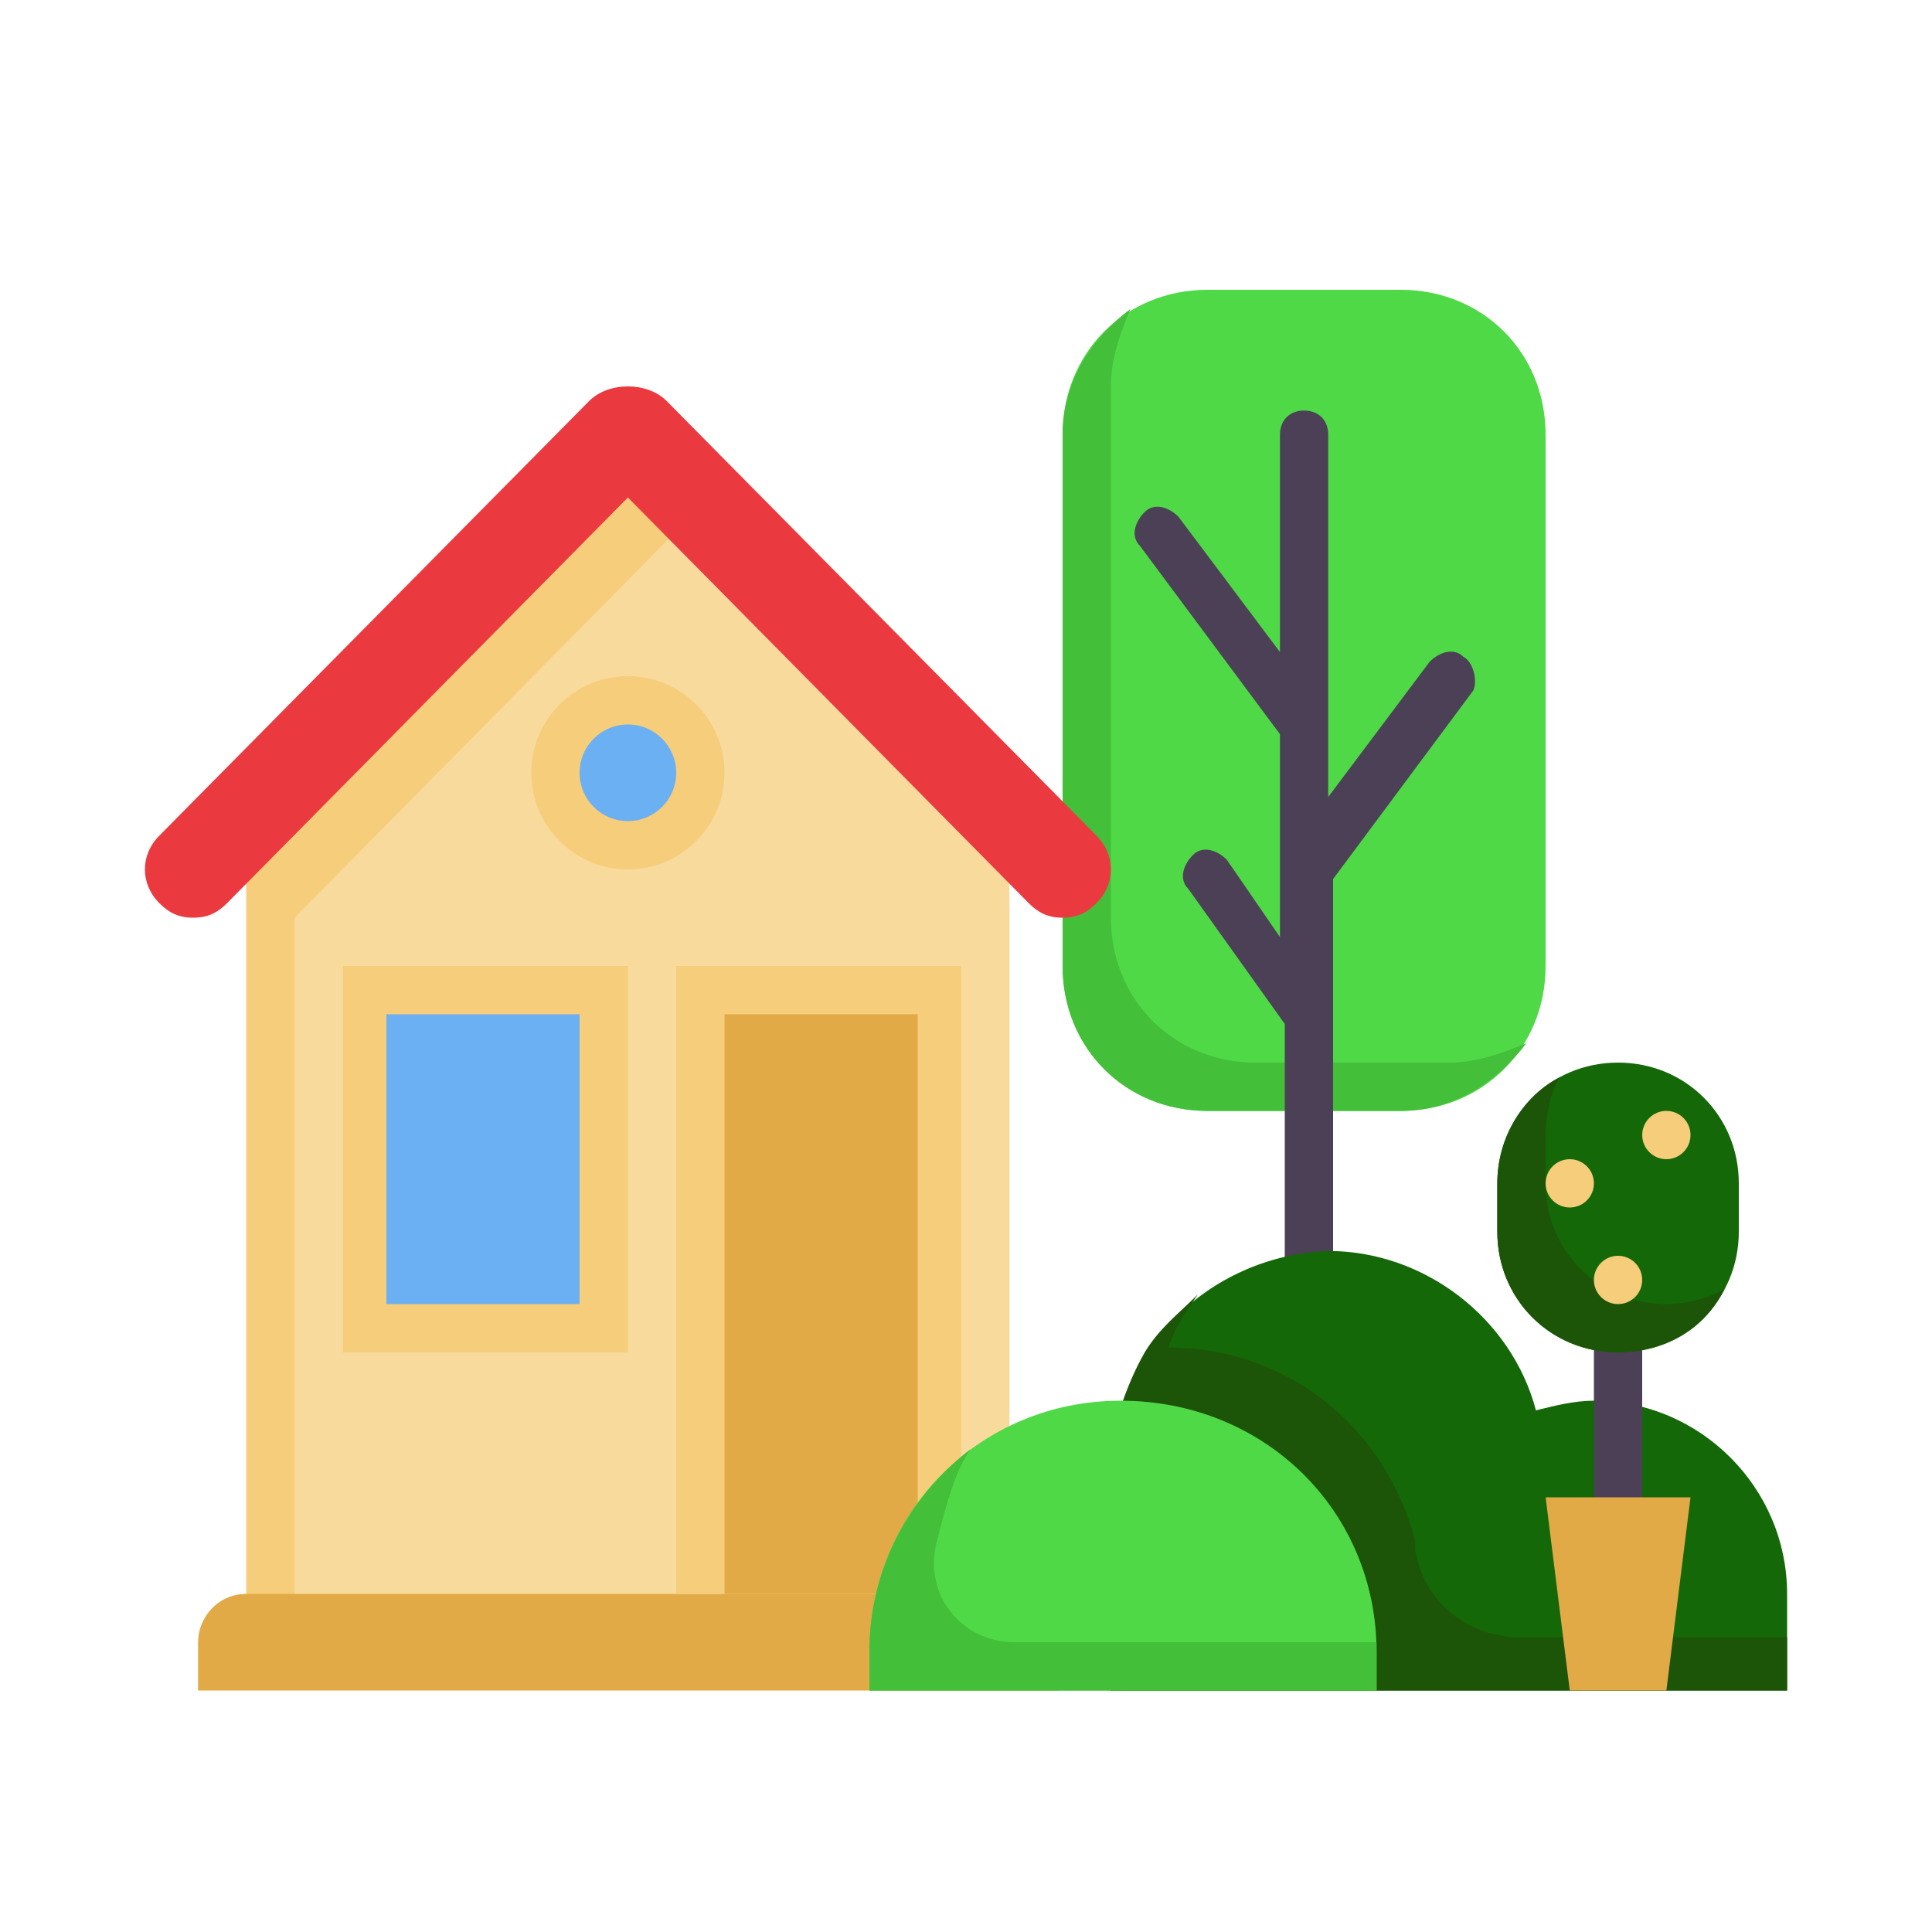 <svg width="96" height="96" viewBox="0 0 96 96" fill="none" xmlns="http://www.w3.org/2000/svg">
<path d="M69.6 55.2H60C55.92 55.2 52.8 52.08 52.8 48V21.6C52.8 17.52 55.92 14.4 60 14.4H69.6C73.68 14.4 76.8 17.52 76.8 21.6V48C76.8 52.08 73.68 55.2 69.6 55.2Z" fill="#4FD947"/>
<path d="M75.84 51.84C74.4 53.76 72.24 55.2 69.6 55.2H60C55.92 55.2 52.8 52.08 52.8 48V21.6C52.8 18.96 54.24 16.8 56.16 15.36C55.68 16.56 55.2 17.76 55.2 19.2V45.6C55.2 49.68 58.32 52.8 62.4 52.8H72C73.44 52.8 74.64 52.32 75.84 51.84Z" fill="#43BF3A"/>
<path d="M72.72 32.64C72.24 32.16 71.52 32.4 71.04 32.88L66 39.6V21.6C66 20.88 65.52 20.4 64.8 20.4C64.08 20.4 63.6 20.88 63.6 21.6V32.4L58.56 25.68C58.08 25.2 57.36 24.96 56.88 25.44C56.4 25.92 56.16 26.64 56.64 27.12L63.6 36.48V46.56L60.96 42.72C60.48 42.24 59.76 42 59.28 42.48C58.8 42.96 58.56 43.68 59.04 44.16L63.84 50.88V64.8C63.84 65.52 64.32 66 65.04 66C65.76 66 66.24 65.52 66.24 64.8V43.68L73.2 34.32C73.44 33.84 73.2 32.88 72.72 32.64Z" fill="#4C4057"/>
<path d="M31.2 24L12.24 43.2V81.6H50.16V43.2L31.2 24Z" fill="#F8DA9D"/>
<path d="M33.6 26.399L14.64 45.599V81.6H12.24V43.2L31.2 24L33.6 26.399Z" fill="#F6CD7A"/>
<path d="M54.48 41.52L33.12 19.92C32.64 19.44 31.92 19.2 31.2 19.2C30.48 19.2 29.76 19.44 29.28 19.92L7.92 41.52C6.96 42.48 6.96 43.92 7.92 44.88C8.4 45.36 8.88 45.6 9.6 45.6C10.32 45.6 10.8 45.36 11.28 44.88L31.2 24.72L51.12 44.88C51.6 45.36 52.08 45.6 52.8 45.6C53.52 45.6 54 45.36 54.48 44.88C55.44 43.92 55.44 42.48 54.48 41.52Z" fill="#EB3A3F"/>
<path d="M52.561 84H9.841V81.6C9.841 80.4 10.801 79.2 12.241 79.2H50.161C51.361 79.2 52.561 80.16 52.561 81.6V84Z" fill="#E2AA47"/>
<path d="M47.761 47.999H33.601V79.2H47.761V47.999Z" fill="#F6CD7A"/>
<path d="M45.6 50.4H36V79.2H45.6V50.4Z" fill="#E2AA47"/>
<path d="M31.2 47.999H17.04V67.2H31.2V47.999Z" fill="#F6CD7A"/>
<path d="M28.8 50.4H19.2V64.8H28.8V50.4Z" fill="#6BB0F2"/>
<path d="M31.2 43.2C33.851 43.2 36 41.051 36 38.4C36 35.749 33.851 33.6 31.2 33.6C28.549 33.6 26.4 35.749 26.4 38.4C26.4 41.051 28.549 43.2 31.2 43.2Z" fill="#F6CD7A"/>
<path d="M31.2 40.8C32.525 40.8 33.6 39.725 33.6 38.4C33.6 37.074 32.525 35.999 31.2 35.999C29.874 35.999 28.8 37.074 28.8 38.4C28.8 39.725 29.874 40.8 31.2 40.8Z" fill="#6BB0F2"/>
<path d="M79.2 69.6C78.24 69.6 77.28 69.84 76.32 70.08C75.12 65.52 70.8 62.16 66 62.16C60 62.4 55.2 67.2 55.2 73.2V84H69.6H76.8H88.8V79.2C88.8 73.92 84.48 69.6 79.2 69.6Z" fill="#146807"/>
<path d="M88.8 81.6V84H55.2V73.2C55.2 71.04 55.92 68.88 56.88 67.2C57.6 66 58.56 65.28 59.52 64.32C59.04 65.04 58.32 66 58.08 66.96C64.08 66.96 68.88 71.04 70.32 76.56C70.32 76.56 70.32 76.8 70.32 77.04C70.8 79.68 72.96 81.36 75.6 81.36H88.8V81.6Z" fill="#1C5507"/>
<path d="M68.4 82.08V84H43.2V82.08C43.2 75.12 48.72 69.6 55.68 69.6C62.88 69.6 68.4 75.12 68.4 82.08Z" fill="#4FD947"/>
<path d="M68.4 82.08V84H43.2V82.08C43.2 78 45.12 74.4 48.24 72C47.52 72.96 47.04 74.64 46.56 76.56C45.84 79.2 47.76 81.6 50.4 81.6H68.4C68.4 81.84 68.4 82.08 68.4 82.08Z" fill="#43BF3A"/>
<path d="M80.4 80.4C79.68 80.4 79.2 79.92 79.2 79.2V62.4C79.2 61.68 79.68 61.2 80.4 61.2C81.12 61.2 81.6 61.68 81.6 62.4V79.2C81.6 79.92 81.12 80.4 80.4 80.4Z" fill="#4C4057"/>
<path d="M82.801 84H78.001L76.801 74.4H84.001L82.801 84Z" fill="#E2AA47"/>
<path d="M80.4 67.2C77.04 67.2 74.4 64.56 74.4 61.2V58.8C74.4 55.44 77.04 52.8 80.4 52.8C83.76 52.8 86.4 55.44 86.4 58.8V61.2C86.4 64.56 83.76 67.2 80.4 67.2Z" fill="#146807"/>
<path d="M85.68 64.08C84.72 66 82.8 67.2 80.4 67.2C77.04 67.2 74.4 64.56 74.4 61.2V58.8C74.4 56.64 75.6 54.48 77.52 53.52C77.04 54.24 76.8 55.44 76.8 56.4V58.8C76.8 62.16 79.44 64.8 82.8 64.8C83.76 64.8 84.72 64.56 85.68 64.08Z" fill="#1C5507"/>
<path d="M82.801 57.6C83.463 57.6 84.001 57.062 84.001 56.4C84.001 55.737 83.463 55.2 82.801 55.2C82.138 55.2 81.601 55.737 81.601 56.4C81.601 57.062 82.138 57.6 82.801 57.6Z" fill="#F6CD7A"/>
<path d="M78.001 60C78.663 60 79.201 59.462 79.201 58.8C79.201 58.137 78.663 57.6 78.001 57.6C77.338 57.6 76.801 58.137 76.801 58.8C76.801 59.462 77.338 60 78.001 60Z" fill="#F6CD7A"/>
<path d="M80.4 64.8C81.063 64.8 81.6 64.263 81.6 63.6C81.6 62.937 81.063 62.4 80.4 62.4C79.737 62.4 79.2 62.937 79.2 63.6C79.2 64.263 79.737 64.8 80.4 64.8Z" fill="#F6CD7A"/>
</svg>
